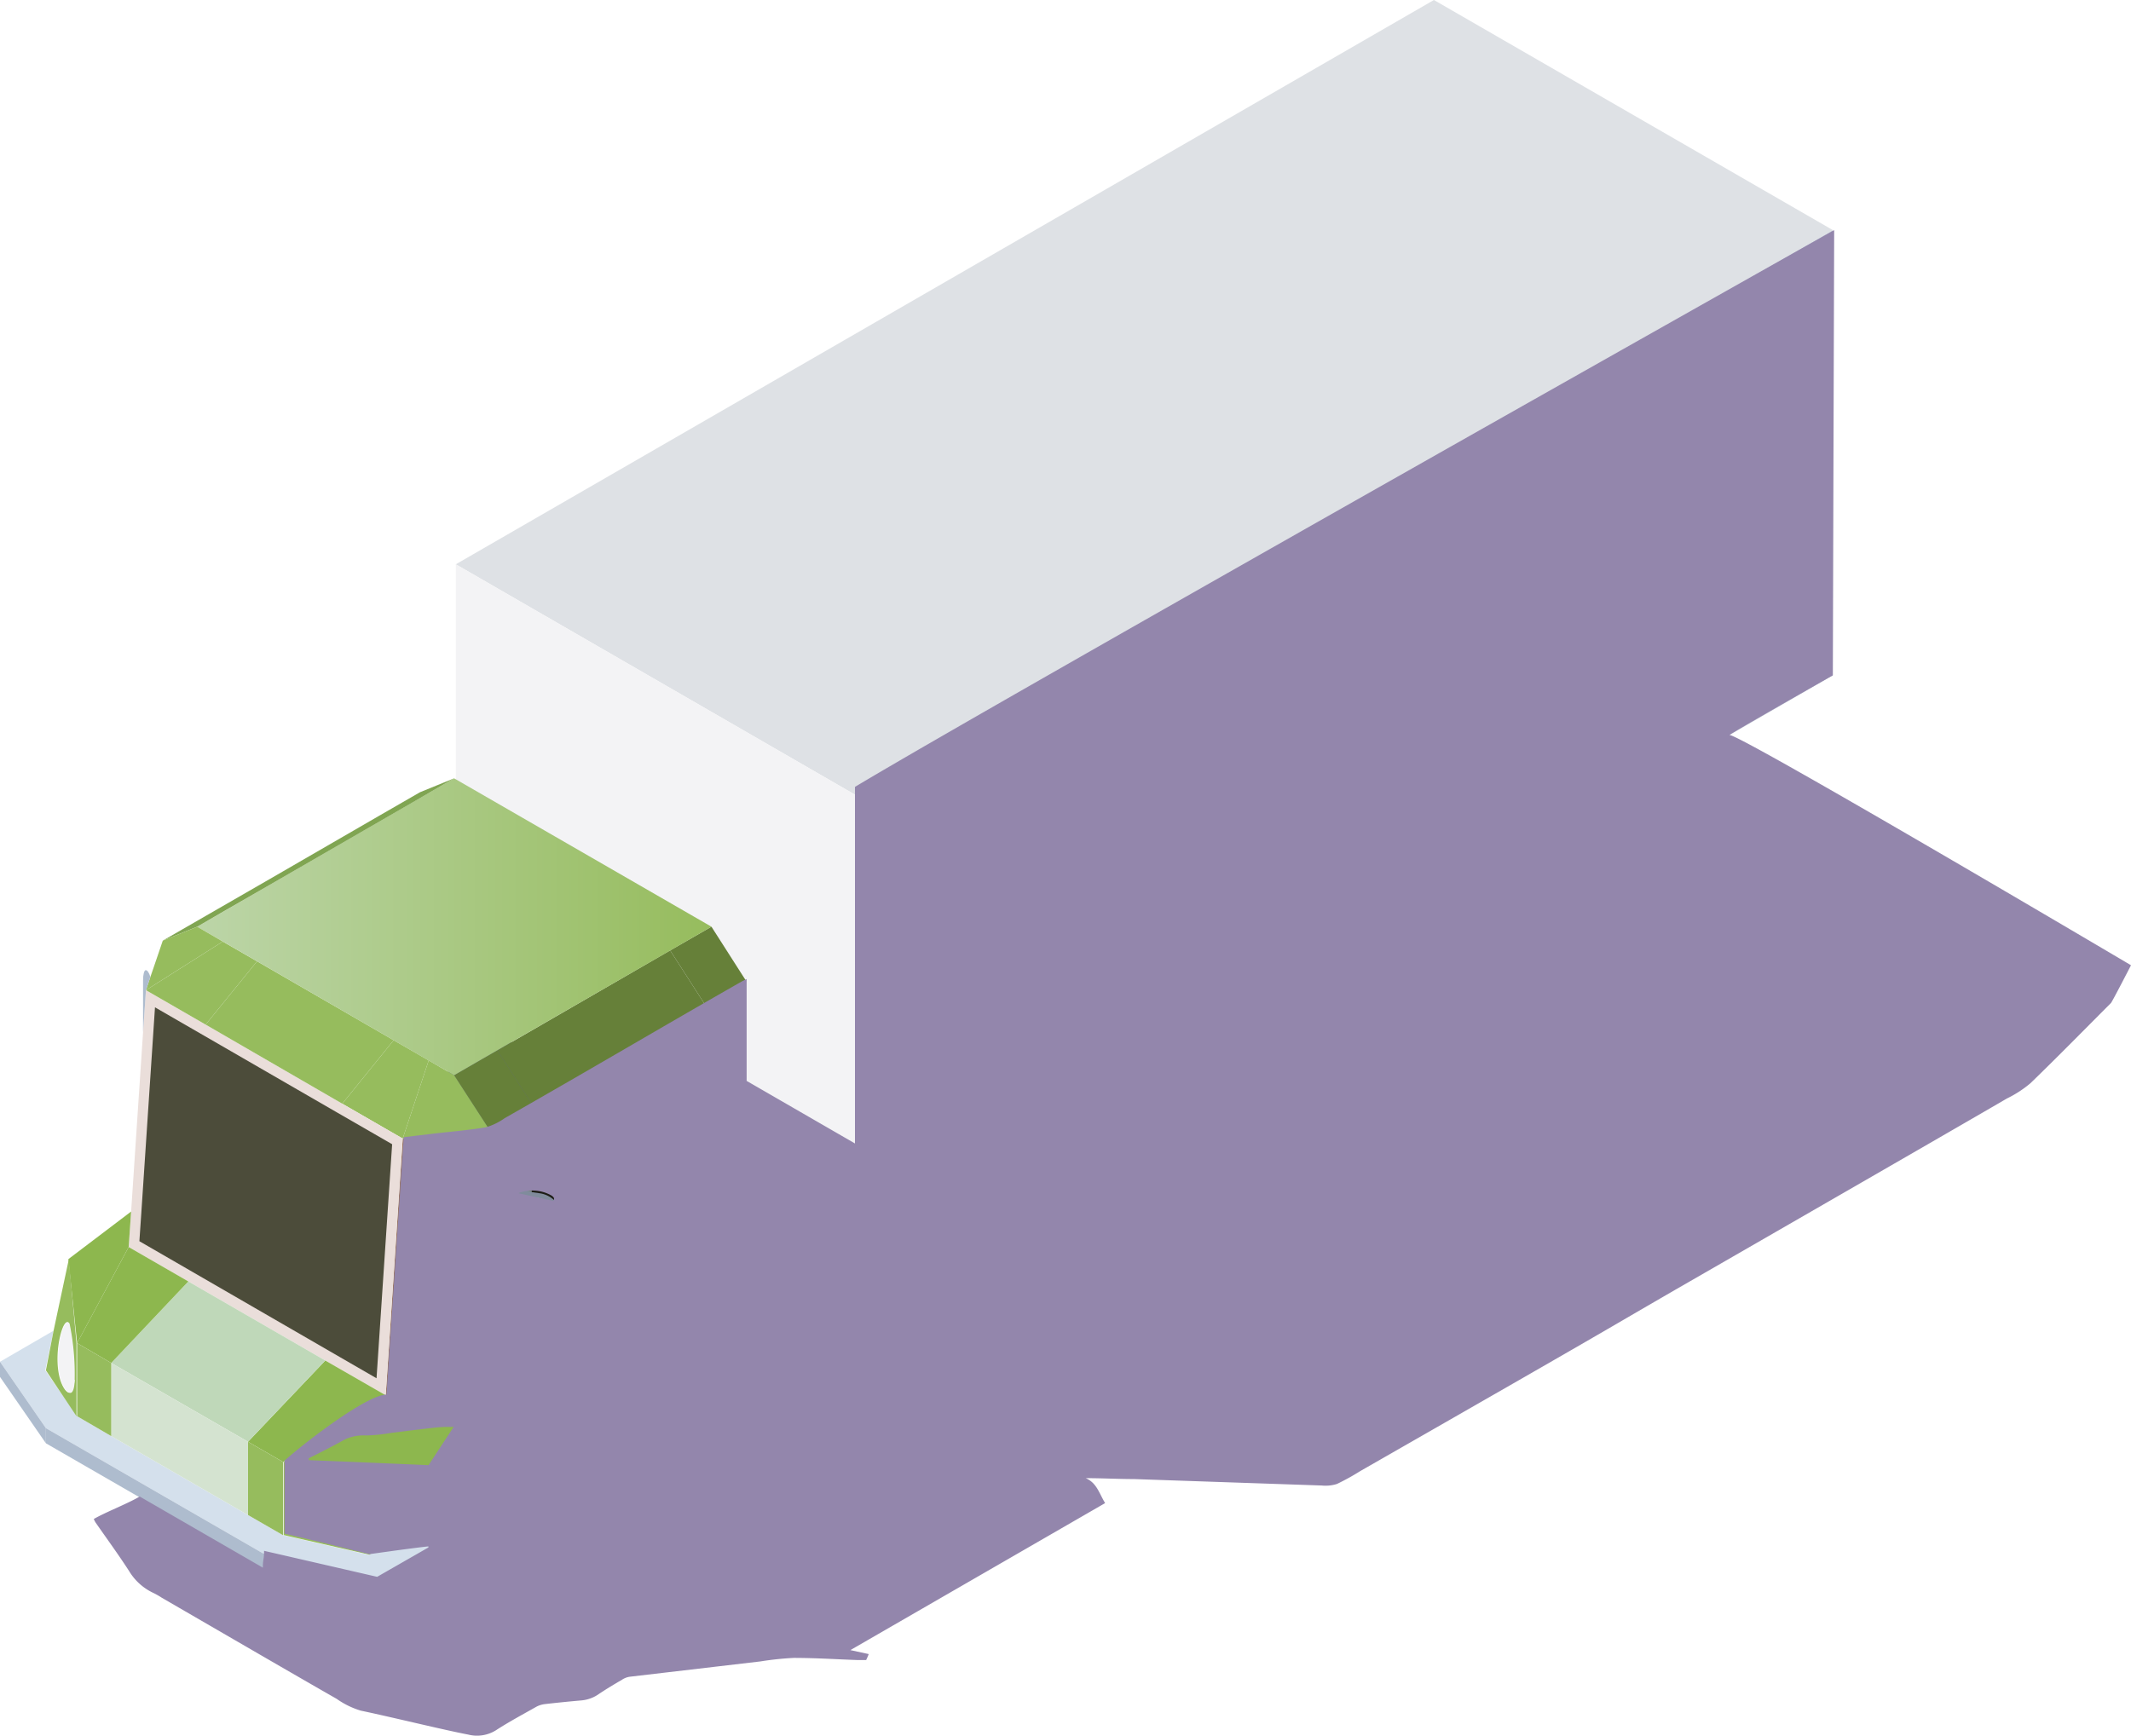 <svg xmlns="http://www.w3.org/2000/svg" xmlns:xlink="http://www.w3.org/1999/xlink" viewBox="0 0 139.28 113.46"><defs><style>.cls-1{isolation:isolate;}.cls-2{fill:#dee1e5;}.cls-3{fill:#c9cfda;}.cls-4{fill:#f3f3f5;}.cls-5{fill:#a7b1bd;}.cls-6{fill:#232b3a;}.cls-7{fill:#5f6976;}.cls-8{fill:#808b9c;}.cls-9{fill:#668039;}.cls-10{fill:#4c6130;}.cls-11{fill:#536931;}.cls-12{fill:#3b4926;}.cls-13{fill:#1d1d16;}.cls-14{fill:#323f49;}.cls-15{fill:#767f8d;}.cls-16{fill:#4e5660;}.cls-17{fill:#aebcce;}.cls-18{fill:#0b080a;}.cls-19{fill:#987667;}.cls-20{fill:#96bc5d;}.cls-21{fill:#8db74e;}.cls-22{fill:#d4e0ec;}.cls-23{fill:#eadeda;}.cls-24{fill:#4c4c3a;}.cls-25{fill:#bfd8b9;}.cls-26{fill:#d4e3d0;}.cls-27{fill:url(#linear-gradient);}.cls-28{fill:#80a552;}.cls-29{fill:#47515e;}.cls-30{fill:#606671;}.cls-31{fill:#2c3a45;}.cls-32{fill:#9386ac;mix-blend-mode:multiply;}</style><linearGradient id="linear-gradient" x1="12.89" y1="60.58" x2="46.5" y2="60.58" gradientUnits="userSpaceOnUse"><stop offset="0" stop-color="#bcd5a8"/><stop offset="1" stop-color="#96bc5d"/></linearGradient></defs><title>Recurso 15</title><g class="cls-1"><g id="Capa_2" data-name="Capa 2"><g id="Capa_1-2" data-name="Capa 1"><g id="_Grupo_" data-name="&lt;Grupo&gt;"><polygon class="cls-2" points="119.79 15.04 55.88 51.95 29.79 36.89 93.72 0 119.79 15.04"/><polygon class="cls-3" points="119.79 15.04 119.79 44.15 108.24 50.82 55.88 81.06 55.88 51.95 119.79 15.04"/><polygon class="cls-4" points="55.88 51.95 55.88 81.06 32.52 67.58 32.51 67.58 29.79 66.02 29.79 36.89 55.88 51.95"/><polygon class="cls-5" points="48.68 85.6 48.73 85.63 48.73 88.4 48.67 88.41 27.38 76.12 27.38 73.3 27.41 73.32 48.68 85.6"/><polygon class="cls-6" points="55.88 84.22 107.11 54.63 110.97 52.41 110.97 55.23 107.11 57.45 55.88 87.03 55.88 84.22"/><polygon class="cls-6" points="55.88 84.22 55.88 87.03 48.73 88.4 48.73 85.63 48.68 85.6 55.88 84.22"/><polygon class="cls-7" points="107.11 54.63 55.88 84.22 48.68 85.6 27.41 73.32 29.79 69.16 32.51 67.58 32.52 67.58 55.88 81.06 108.24 50.82 110.97 52.41 107.11 54.63"/></g><path class="cls-8" d="M36.76,79.48l.14,6.13-.4.12.1-5.9a1.74,1.74,0,0,0-1.54-1.53l-3.12-.48v-.38l2.81.43h0l.48.07A1.75,1.75,0,0,1,36.76,79.48Z"/><polygon class="cls-9" points="48.73 85.57 48.73 88.36 48.69 88.37 48.73 88.4 46.05 89.95 46.05 84.18 48.73 82.63 48.73 85.53 48.69 85.55 48.73 85.57"/><polygon class="cls-10" points="48.73 80.22 48.73 82.63 46.05 84.18 46.05 81.77 48.73 80.22"/><polygon class="cls-10" points="48.73 80.04 48.73 80.22 46.05 81.77 46.05 65.63 48.73 64.07 48.73 80.04"/><polygon class="cls-9" points="46.5 60.58 48.73 64.07 46.05 65.63 43.8 62.13 46.5 60.58"/><path class="cls-11" d="M46.06,84.18V90l-5.55,3.19h0l-1.38-.79h0a4.45,4.45,0,0,0-4.37.44V90.7Z"/><polygon class="cls-12" points="46.05 81.77 46.05 84.18 34.75 90.7 34.75 88.29 46.05 81.77"/><path class="cls-13" d="M46.06,65.63V81.77L34.75,88.29v-2l.31,0a1.29,1.29,0,0,0,1.44-.61v0l.16-.33a1.05,1.05,0,0,0,.1-.44V79.48A1.75,1.75,0,0,0,35.23,78l-.48-.07h0V72.15Z"/><polygon class="cls-9" points="43.8 62.13 46.05 65.63 34.75 72.15 32.51 68.66 43.8 62.13"/><path class="cls-7" d="M42.56,96.49c-.24.15-.48.28-.72.42a3.87,3.87,0,0,0-.77-2,3,3,0,0,0-1.93-1,2.84,2.84,0,0,0-1.08.08,6.54,6.54,0,0,0-2.47,1.21,12.06,12.06,0,0,0-1,.86A12.46,12.46,0,0,0,31,103.15l-.61-.35a10.81,10.81,0,0,1,.61-2.24,14.64,14.64,0,0,1,3.33-5.21c1.3-1.28,3.39-2.68,5.18-2.44a3.67,3.67,0,0,1,.93.26,3.39,3.39,0,0,1,1.26,1A4.62,4.62,0,0,1,42.56,96.49Z"/><path class="cls-14" d="M38.06,93.91a2.84,2.84,0,0,1,1.08-.08,3,3,0,0,1,1.93,1,3.87,3.87,0,0,1,.77,2l-1.37-.79a3.08,3.08,0,0,0-.28-.61,2.59,2.59,0,0,0-1.41-1.11,3.89,3.89,0,0,0-3.19.72A6.54,6.54,0,0,1,38.06,93.91Z"/><path class="cls-14" d="M40.47,96.12a5.26,5.26,0,0,1,.24,1.62,10.71,10.71,0,0,1-4.33,8,4.13,4.13,0,0,1-3.28.93,2.66,2.66,0,0,1-.61-.3,3.26,3.26,0,0,1-1.2-1.47,4.2,4.2,0,0,1-.25-1.78h0A12.46,12.46,0,0,1,34.62,96a12.06,12.06,0,0,1,1-.86,3.89,3.89,0,0,1,3.19-.72,2.59,2.59,0,0,1,1.41,1.11A3.08,3.08,0,0,1,40.47,96.12Zm-.86,2.25a2.43,2.43,0,0,0-1.34-2.52,2.22,2.22,0,0,0-1.59,0,5.11,5.11,0,0,0-2.11,1.38,8.53,8.53,0,0,0-2.39,4.89,4.63,4.63,0,0,0,0,1.44,2.67,2.67,0,0,0,.27.73,2.4,2.4,0,0,0,.51.64C35.12,106.73,39.5,102.67,39.61,98.37Z"/><path class="cls-15" d="M40.51,93.14l0,0a3.67,3.67,0,0,0-.93-.26c-1.79-.24-3.88,1.16-5.18,2.44A14.64,14.64,0,0,0,31,100.56v-1l-1.3-.75a18.54,18.54,0,0,1,5-6,4.45,4.45,0,0,1,4.37-.44h0l1.38.79Z"/><path class="cls-7" d="M38.27,95.85a2.43,2.43,0,0,1,1.34,2.52c-.11,4.3-4.49,8.36-6.63,6.56h0a3,3,0,0,0,2.23-.35,6.26,6.26,0,0,0,2.44-2.4,7.91,7.91,0,0,0,1.39-4.12,3,3,0,0,0-.58-2,2.2,2.2,0,0,0-.2-.23Z"/><path class="cls-7" d="M38.47,96.09a3,3,0,0,1,.58,2,7.91,7.91,0,0,1-1.39,4.12,6.26,6.26,0,0,1-2.44,2.4,3,3,0,0,1-2.23.35h0a2.4,2.4,0,0,1-.51-.64,2.67,2.67,0,0,1-.27-.73h0c.93.88,2.36.26,3.34-.61a1.75,1.75,0,0,0,1.43-.66,3.69,3.69,0,0,0,1.07-2.38,1.32,1.32,0,0,0-.25-.86h0a4.86,4.86,0,0,0,.11-1,2.11,2.11,0,0,0-1.26-2.2,2.22,2.22,0,0,1,1.59,0h0A2.2,2.2,0,0,1,38.47,96.09Z"/><path class="cls-5" d="M37.82,99.05a1.32,1.32,0,0,1,.25.86A3.69,3.69,0,0,1,37,102.29a1.75,1.75,0,0,1-1.43.66.72.72,0,0,1-.29-.1,1.23,1.23,0,0,1-.46-1.31,3.6,3.6,0,0,1,1-2.13c.62-.63,1.24-.78,1.65-.59A.83.83,0,0,1,37.82,99.05Z"/><path class="cls-16" d="M37.52,98.81l-1.06-.6a1.32,1.32,0,0,0-1.36.25,3.71,3.71,0,0,0-1.41,2.43,1.4,1.4,0,0,0,.47,1.32l1.12.64a.72.72,0,0,0,.29.1c-1,.87-2.41,1.49-3.34.61h0a4.63,4.63,0,0,1,0-1.44,8.53,8.53,0,0,1,2.39-4.89,5.11,5.11,0,0,1,2.11-1.38,2.11,2.11,0,0,1,1.26,2.2,4.86,4.86,0,0,1-.11,1h0a.83.83,0,0,0-.3-.23Z"/><path class="cls-15" d="M37.52,98.81h0c-.41-.19-1,0-1.65.59a3.6,3.6,0,0,0-1,2.13,1.23,1.23,0,0,0,.46,1.31l-1.12-.64a1.4,1.4,0,0,1-.47-1.32,3.71,3.71,0,0,1,1.41-2.43,1.32,1.32,0,0,1,1.36-.25Z"/><path class="cls-17" d="M34.75,86.31l-2.81-.43V77.82l3.12.48a1.74,1.74,0,0,1,1.54,1.53v5.49a.83.83,0,0,1-.1.41v0a1.29,1.29,0,0,1-1.44.61Z"/><path class="cls-9" d="M34.75,90.7v2.07a18.54,18.54,0,0,0-5,6l-.38-.21L25,101.13,28,95.89Z"/><polygon class="cls-10" points="34.75 88.29 34.75 90.7 28.01 95.89 31.94 89.91 34.75 88.29"/><polygon class="cls-10" points="34.75 86.31 34.75 88.29 31.94 89.91 31.94 85.88 34.75 86.31"/><polygon class="cls-10" points="34.75 72.15 34.75 77.87 31.94 77.44 31.94 73.78 34.75 72.15"/><polygon class="cls-9" points="32.51 68.66 34.75 72.15 31.94 73.78 29.68 70.29 32.51 68.66"/><path class="cls-18" d="M32.49,106.4l.3.18c-1.15-.67-2.64-1.48-3.79-2.13a3,3,0,0,1-1.3-2l.38-.21c.75.43,1.48.86,2.24,1.28.24-.13.48-.26.71-.41h0a4.2,4.2,0,0,0,.25,1.78A3.26,3.26,0,0,0,32.49,106.4Z"/><polygon class="cls-19" points="31.94 85.88 31.94 89.91 25.21 91.21 26.32 74.43 31.94 73.78 31.94 77.44 31.94 77.82 31.94 85.88"/><polygon class="cls-13" points="26.95 75.03 31.27 74.54 31.27 89.36 25.94 90.39 26.95 75.03"/><polygon class="cls-20" points="29.68 70.29 31.94 73.78 26.32 74.43 28.02 69.32 29.68 70.29"/><polygon class="cls-21" points="31.94 89.91 28.01 95.89 18.5 95.57 25.21 91.21 31.94 89.91"/><polygon class="cls-8" points="31.02 99.57 31.02 100.56 28.08 102.28 27.7 102.49 24.66 104.25 24.66 103.26 31.02 99.57"/><polygon class="cls-22" points="31.02 99.57 24.66 103.26 17.16 101.53 3 93.36 0 89.02 3.5 86.99 2.96 89.58 5.04 92.58 7.27 93.88 16.21 99.04 18.5 100.36 24.09 101.64 24.96 101.14 24.96 101.13 29.35 98.61 29.73 98.82 31.02 99.57"/><path class="cls-15" d="M28.08,102.28l3-1.72a10.81,10.81,0,0,0-.61,2.24,6.89,6.89,0,0,0-.1.76C29.56,103.14,28.83,102.71,28.08,102.28Z"/><path class="cls-7" d="M31,103.15c-.23.15-.47.28-.71.41a6.89,6.89,0,0,1,.1-.76Z"/><polygon class="cls-20" points="28.02 69.32 26.32 74.43 22.37 72.15 25.73 68 28.02 69.32"/><path class="cls-20" d="M28,95.89,25,101.13h0l-.87.5-5.59-1.28V95.57Zm-5.68,4.77c1.76-.24,2.71-2.16,1.26-3.18-1.65-1.14-4.9-.21-4.13,1.65A2.81,2.81,0,0,0,22.33,100.66Z"/><polygon class="cls-23" points="26.32 74.43 25.21 91.21 21.26 88.94 12.31 83.77 8.41 81.52 8.57 79.2 9.35 67.48 9.54 64.73 13.44 66.98 22.37 72.15 26.32 74.43"/><polygon class="cls-24" points="9.11 81.14 9.24 79.24 10.13 65.85 22.04 72.73 25.63 74.8 24.61 90.1 9.11 81.14"/><polygon class="cls-20" points="25.73 68 22.37 72.15 13.44 66.98 16.8 62.84 25.73 68"/><polygon class="cls-21" points="25.21 91.21 18.5 95.57 16.21 94.25 21.26 88.94 25.21 91.21"/><polygon class="cls-17" points="24.66 103.26 24.66 104.25 17.16 102.52 17.16 101.53 24.66 103.26"/><path class="cls-4" d="M23.59,97.48c1.45,1,.5,2.94-1.26,3.18a2.81,2.81,0,0,1-2.87-1.53C18.69,97.27,21.94,96.34,23.59,97.48Z"/><polygon class="cls-25" points="21.26 88.94 16.21 94.25 7.27 89.1 12.31 83.77 21.26 88.94"/><polygon class="cls-20" points="18.5 95.57 18.5 100.36 16.21 99.04 16.21 94.25 18.5 95.57"/><polygon class="cls-17" points="17.16 101.53 17.16 102.52 3 94.35 3 93.36 17.16 101.53"/><polygon class="cls-20" points="16.8 62.84 13.44 66.98 9.54 64.73 14.56 61.55 16.8 62.84"/><polygon class="cls-26" points="16.21 94.25 16.21 99.04 7.27 93.88 7.27 89.1 16.21 94.25"/><polygon class="cls-27" points="29.68 50.88 12.89 60.58 29.68 70.29 46.5 60.58 29.68 50.88"/><polygon class="cls-28" points="27.45 51.79 24.76 53.34 17.62 57.47 10.64 61.49 12.89 60.58 14.56 59.61 17.95 57.66 27.01 52.43 29.68 50.88 27.45 51.79"/><polygon class="cls-20" points="10.01 63.34 10.64 61.49 12.89 60.58 14.56 61.55 9.54 64.73 9.83 63.86 10.01 63.34"/><polygon class="cls-21" points="12.31 83.77 7.27 89.1 5.04 87.8 8.41 81.52 12.31 83.77"/><path class="cls-17" d="M9.83,63.86l-.29.87-.19,2.75V64.1c0-.4.07-.66.17-.68h0C9.62,63.42,9.73,63.55,9.83,63.86Z"/><polygon class="cls-21" points="8.57 79.2 8.41 81.52 5.04 87.8 4.47 82.31 8.57 79.2"/><polygon class="cls-20" points="7.27 89.1 7.27 93.88 5.04 92.58 5.04 87.8 7.27 89.1"/><path class="cls-20" d="M5,87.8v4.78L3,89.58,3.5,87l1-4.69Zm-.16,2.4a16.25,16.25,0,0,0-.33-3.66c-.33-.67-1.11,1.94-.56,3.7.08.24.27.68.51.79S4.86,90.54,4.88,90.2Z"/><path class="cls-4" d="M4.55,86.54a16.25,16.25,0,0,1,.33,3.66c0,.34-.07,1-.38.83s-.43-.55-.51-.79C3.44,88.48,4.22,85.87,4.55,86.54Z"/><polygon class="cls-17" points="3 93.36 3 94.35 0 90.01 0 89.02 3 93.36"/><path class="cls-8" d="M99.58,66.85a5.6,5.6,0,0,0,4.38-3,7.93,7.93,0,0,0,1.39-4.11,2.89,2.89,0,0,0-.78-2.19,2.42,2.42,0,0,1,1.34,2.51C105.79,64.19,101.8,68.09,99.58,66.85Z"/><path class="cls-29" d="M98.52,65.29c.9.85,2.26.3,3.23-.51a1.66,1.66,0,0,0,1.51-.64,3.57,3.57,0,0,0,1.07-2.39,1.24,1.24,0,0,0-.24-.84,4.4,4.4,0,0,0,.14-1.14c0-1.28-.55-2-1.28-2.19a2.25,2.25,0,0,1,1.62,0,2.89,2.89,0,0,1,.78,2.19A7.93,7.93,0,0,1,104,63.88a5.6,5.6,0,0,1-4.38,3,2.19,2.19,0,0,1-.81-.84,2.22,2.22,0,0,1-.26-.72Z"/><path class="cls-8" d="M100,62.73a3.76,3.76,0,0,1,1.41-2.42,1.38,1.38,0,0,1,1.38-.26l1,.61h0c-.41-.19-1,0-1.64.59a3.73,3.73,0,0,0-1.06,2.14,1.21,1.21,0,0,0,.47,1.3l-1.13-.64A1.4,1.4,0,0,1,100,62.73Z"/><path class="cls-30" d="M98.48,63.84a8.36,8.36,0,0,1,2.4-4.89A5.4,5.4,0,0,1,103,57.58c.73.2,1.28.91,1.28,2.19a4.4,4.4,0,0,1-.14,1.14.73.73,0,0,0-.31-.24h0l-1-.61a1.38,1.38,0,0,0-1.38.26A3.76,3.76,0,0,0,100,62.73a1.4,1.4,0,0,0,.47,1.33l1.13.64a.5.5,0,0,0,.2.08c-1,.81-2.33,1.36-3.23.51h0A4.69,4.69,0,0,1,98.48,63.84Z"/><path class="cls-17" d="M101.08,63.4a3.73,3.73,0,0,1,1.06-2.14c.61-.63,1.23-.78,1.64-.59a.73.73,0,0,1,.31.24,1.24,1.24,0,0,1,.24.84,3.57,3.57,0,0,1-1.07,2.39,1.66,1.66,0,0,1-1.51.64.5.5,0,0,1-.2-.08A1.21,1.21,0,0,1,101.08,63.4Z"/><path class="cls-31" d="M101.19,68.28a2.93,2.93,0,0,1-2.5-.16h0c-1.12-.66-2.26-1.31-3.4-2a2.48,2.48,0,0,0,.47.22l.72.41.89-.56c-.18-3.91,2.57-8.08,5.41-9.86h0A2.76,2.76,0,0,1,107,58.91a5.07,5.07,0,0,1,0,.55C107,63.34,103.82,67.43,101.19,68.28ZM98.77,66a2.19,2.19,0,0,0,.81.84c2.22,1.24,6.21-2.66,6.33-6.76a2.42,2.42,0,0,0-1.34-2.51,2.25,2.25,0,0,0-1.62,0A5.4,5.4,0,0,0,100.88,59a8.36,8.36,0,0,0-2.4,4.89,4.69,4.69,0,0,0,0,1.45A2.22,2.22,0,0,0,98.77,66Z"/><path class="cls-6" d="M102.81,56.36a4.25,4.25,0,0,1,3.45-.75,3.2,3.2,0,0,1,1.86,1.7,5.15,5.15,0,0,1,.39,2.49L107,58.91h0a2.76,2.76,0,0,0-4.16-2.55Z"/><path class="cls-14" d="M96.48,66.79c-.21-4.87,3.69-10.53,7.41-12a4.4,4.4,0,0,1,2.91-.3,3.24,3.24,0,0,1,.33.13,3.89,3.89,0,0,1,1.81,1.84,5.9,5.9,0,0,1,.46,2.81v.08l-.89.46a5.15,5.15,0,0,0-.39-2.49,3.2,3.2,0,0,0-1.86-1.7,4.25,4.25,0,0,0-3.45.75h0c-2.84,1.78-5.59,6-5.41,9.86Z"/><path class="cls-7" d="M98.79,52.74A5.59,5.59,0,0,1,102.4,52a2.32,2.32,0,0,1,.88.31c.8.45,1.59.92,2.38,1.38l1.49.87,0,0a3.24,3.24,0,0,0-.33-.13,4.4,4.4,0,0,0-2.91.3c-3.72,1.48-7.62,7.14-7.41,12l-.72-.41-3.5-2a10.63,10.63,0,0,1,.7-4.08A17.57,17.57,0,0,1,94.54,57c.15-.24.31-.5.47-.72A10.32,10.32,0,0,1,98.79,52.74Z"/><path class="cls-32" d="M119.79,44.15s-6.9,3.92-6.75,3.9c.65-.08,26.24,15.05,26.24,15.05s-1.22,2.37-1.31,2.47c-1.75,1.75-3.48,3.52-5.26,5.24a7.35,7.35,0,0,1-1.54,1c-2.11,1.24-21.09,12.17-21.72,12.53-5.53,3.2-3.13,1.86-20.55,11.83a15,15,0,0,1-1.52.84,2.5,2.5,0,0,1-1,.1l-12.26-.42c-1,0-2.09-.06-3.16-.06.73.31.88,1,1.27,1.63l-16.65,9.61,1.2.26c-.06.15-.11.27-.17.39h-.57c-1.39-.05-2.78-.14-4.16-.14a20.15,20.15,0,0,0-2.18.23l-8.53,1a1.23,1.23,0,0,0-.52.2c-.5.29-1,.59-1.48.91a2.34,2.34,0,0,1-1.18.44c-.8.07-1.59.15-2.38.24a1.63,1.63,0,0,0-.53.16c-.9.51-1.82,1-2.68,1.56a2.34,2.34,0,0,1-1.81.27c-1.54-.29-5.08-1.16-7-1.56a5.39,5.39,0,0,1-1.58-.77c-2.49-1.42-7.46-4.31-11.43-6.61a5.39,5.39,0,0,0-.52-.3,3.66,3.66,0,0,1-1.63-1.46c-.7-1.08-1.46-2.12-2.19-3.17a1.5,1.5,0,0,1-.11-.22c.75-.44,2.21-1,3-1.47l8.05,4.65c0-.59.08-.51.08-1.1l7.39,1.7L28,101.16l0-.07c-1,.1-3.86.51-3.86.51s-4-1-5.54-1.34V95.48C20,94.23,24,91.17,25.26,91.17l1.13-16.83,2-.24c1.13-.13,2.26-.22,3.38-.41a4.11,4.11,0,0,0,1.21-.59c6-3.42,10-5.8,15.5-8.94l.32-.16v6.66l7.08,4.09V51.44c9.21-5.53,64-36.4,64-36.4ZM20.18,95.33l0,.12,7.83.33,1.64-2.5c-.18,0-.29,0-.39,0-.63,0-1.26.1-1.89.17s-1.19.15-1.79.22a11.54,11.54,0,0,1-1.65.17,2.88,2.88,0,0,0-1.39.26C21.79,94.52,21,94.92,20.18,95.33Zm16-16.82c.06-.16.05-.23-.14-.36A2.56,2.56,0,0,0,33.87,78Z"/></g></g></g></svg>